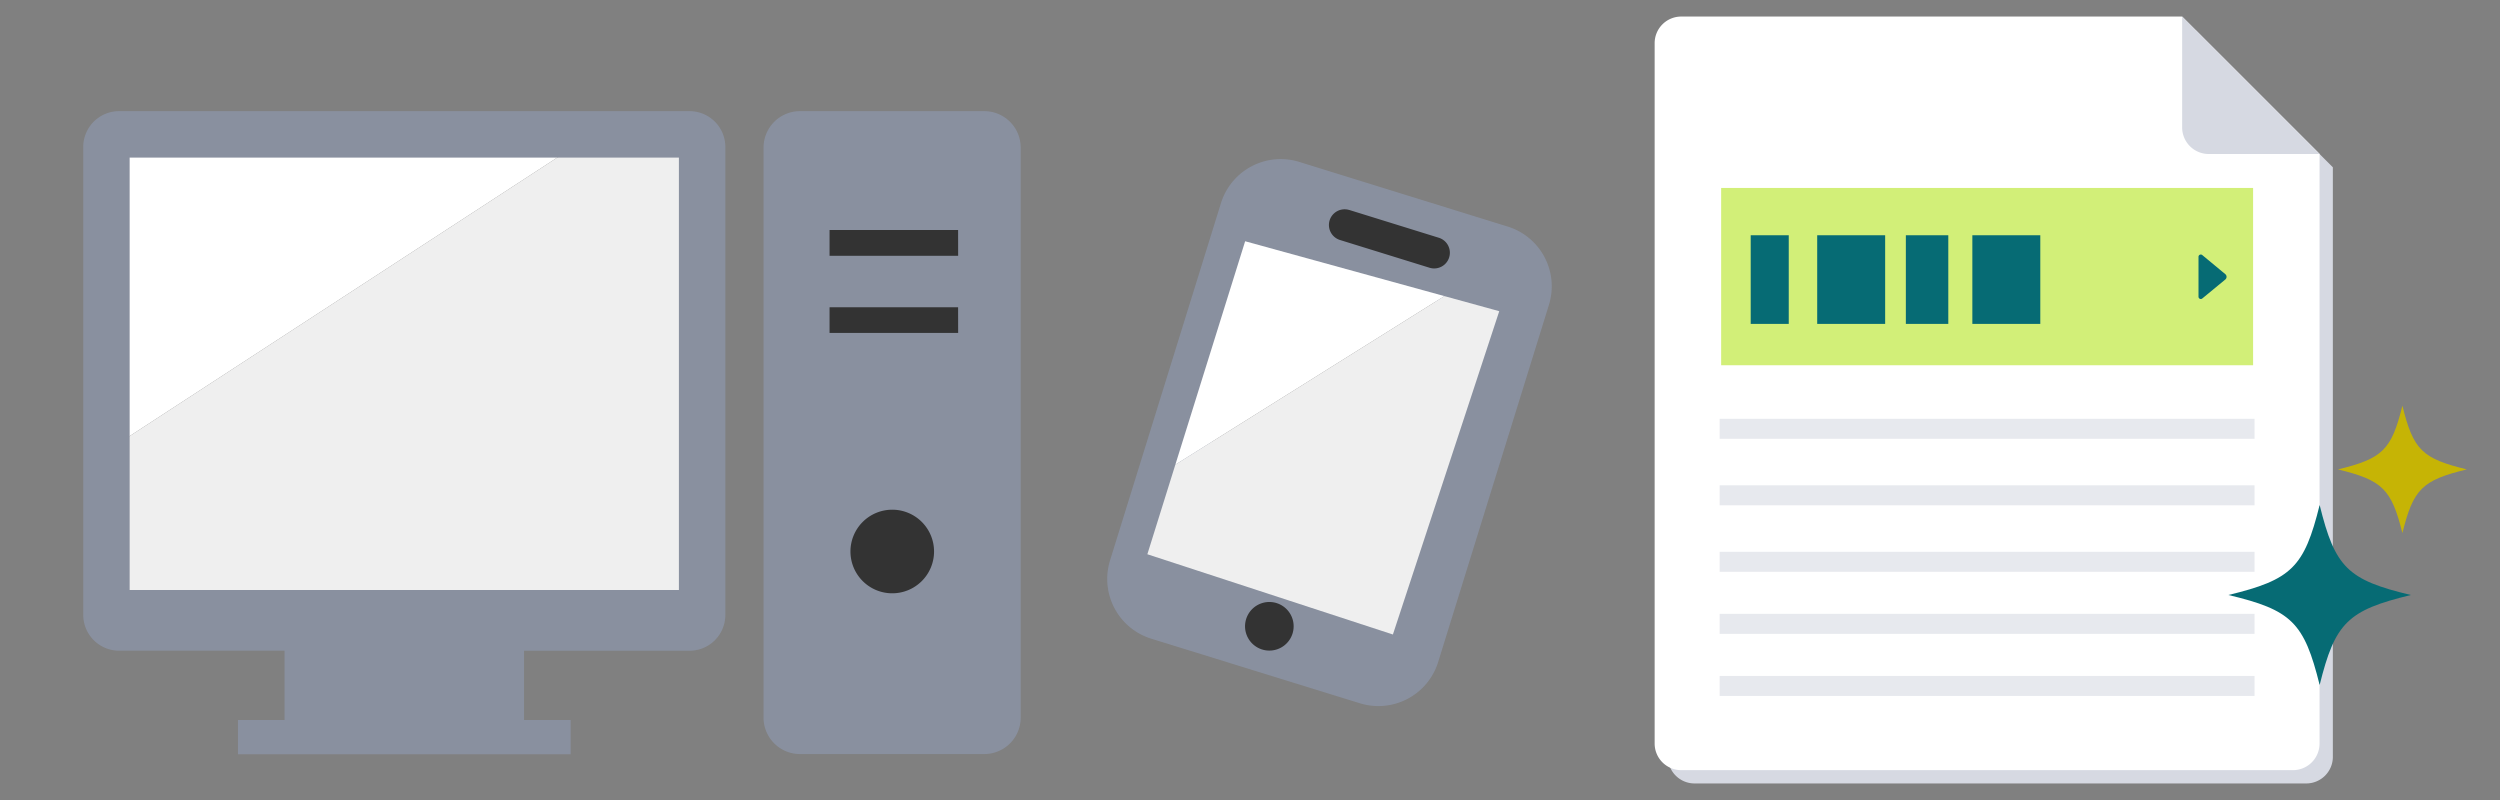 <svg id="レイヤー_1" data-name="レイヤー 1" xmlns="http://www.w3.org/2000/svg" viewBox="0 0 500 160"><rect x="0" y="0" width="500" height="160" fill="#808080" stroke="none"/><defs><style>.cls-1{fill:#d6d9e2;}.cls-2{fill:#fff;}.cls-3{fill:#d2ef78;}.cls-4{fill:#e7e9ee;}.cls-5{fill:#066b74;}.cls-6{fill:#c6b405;}.cls-7{fill:#333;}.cls-8{fill:#89909f;}.cls-9{fill:#efefef;}</style></defs><title>img_blogappli_step1</title><path class="cls-1" d="M439.09,6H338.91a5.32,5.32,0,0,0-5.32,5.32V151.37a5.32,5.32,0,0,0,5.32,5.32H461.25a5.32,5.32,0,0,0,5.32-5.32V33.46Z"/><path class="cls-2" d="M436.43,3.31H336.25a5.32,5.32,0,0,0-5.32,5.32V148.71a5.32,5.32,0,0,0,5.32,5.32H458.59a5.32,5.32,0,0,0,5.32-5.32V30.8Z"/><path class="cls-1" d="M436.43,25.48a5.32,5.32,0,0,0,5.32,5.32h22.16L436.43,3.31Z"/><rect class="cls-3" x="344.23" y="37.59" width="106.39" height="35.46"/><rect class="cls-4" x="343.93" y="97.06" width="106.98" height="4"/><rect class="cls-4" x="343.93" y="83.76" width="106.98" height="4"/><rect class="cls-4" x="343.93" y="110.36" width="106.98" height="4"/><rect class="cls-4" x="343.93" y="122.77" width="106.98" height="4"/><rect class="cls-4" x="343.93" y="135.19" width="106.98" height="4"/><path class="cls-5" d="M439.7,51.35v8a.46.46,0,0,0,.75.35l4.6-3.79a.7.7,0,0,0,0-1.09L440.44,51A.46.46,0,0,0,439.7,51.35Z"/><rect class="cls-5" x="350.14" y="47.05" width="7.61" height="17.73"/><rect class="cls-5" x="363.44" y="47.05" width="13.59" height="17.73"/><rect class="cls-5" x="381.17" y="47.05" width="8.49" height="17.73"/><rect class="cls-5" x="394.47" y="47.05" width="13.59" height="17.73"/><path class="cls-5" d="M482.18,119c-12.65,3.06-15.16,5.54-18.25,18-3.1-12.5-5.61-15-18.25-18,12.65-3.06,15.16-5.54,18.25-18C467,113.48,469.53,116,482.18,119Z"/><path class="cls-6" d="M493.36,93.88c-8.93,2.16-10.7,3.91-12.88,12.74-2.19-8.82-4-10.57-12.88-12.74,8.93-2.16,10.7-3.91,12.88-12.74C482.66,90,484.43,91.72,493.36,93.88Z"/><polygon class="cls-7" points="300.89 49.54 255.31 35.35 251.01 46.37 297.77 59.34 300.89 49.54"/><polygon class="cls-7" points="245.57 116.42 242.5 128.61 261.75 135.41 265.43 121.64 245.57 116.42"/><path class="cls-8" d="M301.53,45.31,259.81,32.37A12.51,12.51,0,0,0,244.2,40.6L222,112.11a12.51,12.51,0,0,0,8.22,15.62L272,140.66a12.51,12.51,0,0,0,15.62-8.22l22.18-71.51A12.51,12.51,0,0,0,301.53,45.31ZM269.88,42l17.88,5.55a3.12,3.12,0,0,1-1.85,6L268,48a3.12,3.12,0,0,1,1.85-6ZM252.43,129.9a4.86,4.86,0,1,1,6.08-3.2A4.86,4.86,0,0,1,252.43,129.9Zm25.07-7.11-41.71-12.94,18.48-59.59L296,63.19Z"/><polygon class="cls-2" points="249.03 48.25 235.07 92.93 288.88 59.22 249.03 48.25"/><polygon class="cls-9" points="278.58 126.9 299.85 62.24 288.88 59.22 235.07 92.93 229.47 110.85 278.58 126.9"/><rect class="cls-7" x="160.21" y="28.49" width="38.09" height="109.38"/><path class="cls-8" d="M196.87,22.23H160a7.29,7.29,0,0,0-7.29,7.29v114a7.29,7.29,0,0,0,7.29,7.29h36.85a7.29,7.29,0,0,0,7.29-7.29v-114A7.29,7.29,0,0,0,196.87,22.23Zm-18.42,96.43a8.36,8.36,0,1,1,8.36-8.36A8.36,8.36,0,0,1,178.44,118.66Zm13.18-52.07H165.91V61.45h25.71Zm0-15.43H165.91V46h25.71Z"/><polygon class="cls-2" points="22.5 28.98 22.5 89.45 115.34 28.98 22.5 28.98"/><polygon class="cls-9" points="115.34 28.98 22.5 89.45 22.5 120.78 140.19 120.78 140.19 28.98 115.34 28.98"/><path class="cls-8" d="M137.93,22.23H23.79a7.17,7.17,0,0,0-7.14,7.15V123a7.17,7.17,0,0,0,7.14,7.14H56.91V144H47.59v6.85h66.54V144h-9.32V130.15h33.12a7.17,7.17,0,0,0,7.14-7.14V29.38A7.17,7.17,0,0,0,137.93,22.23ZM135.78,118H25.93V31.52H135.78Z"/></svg>